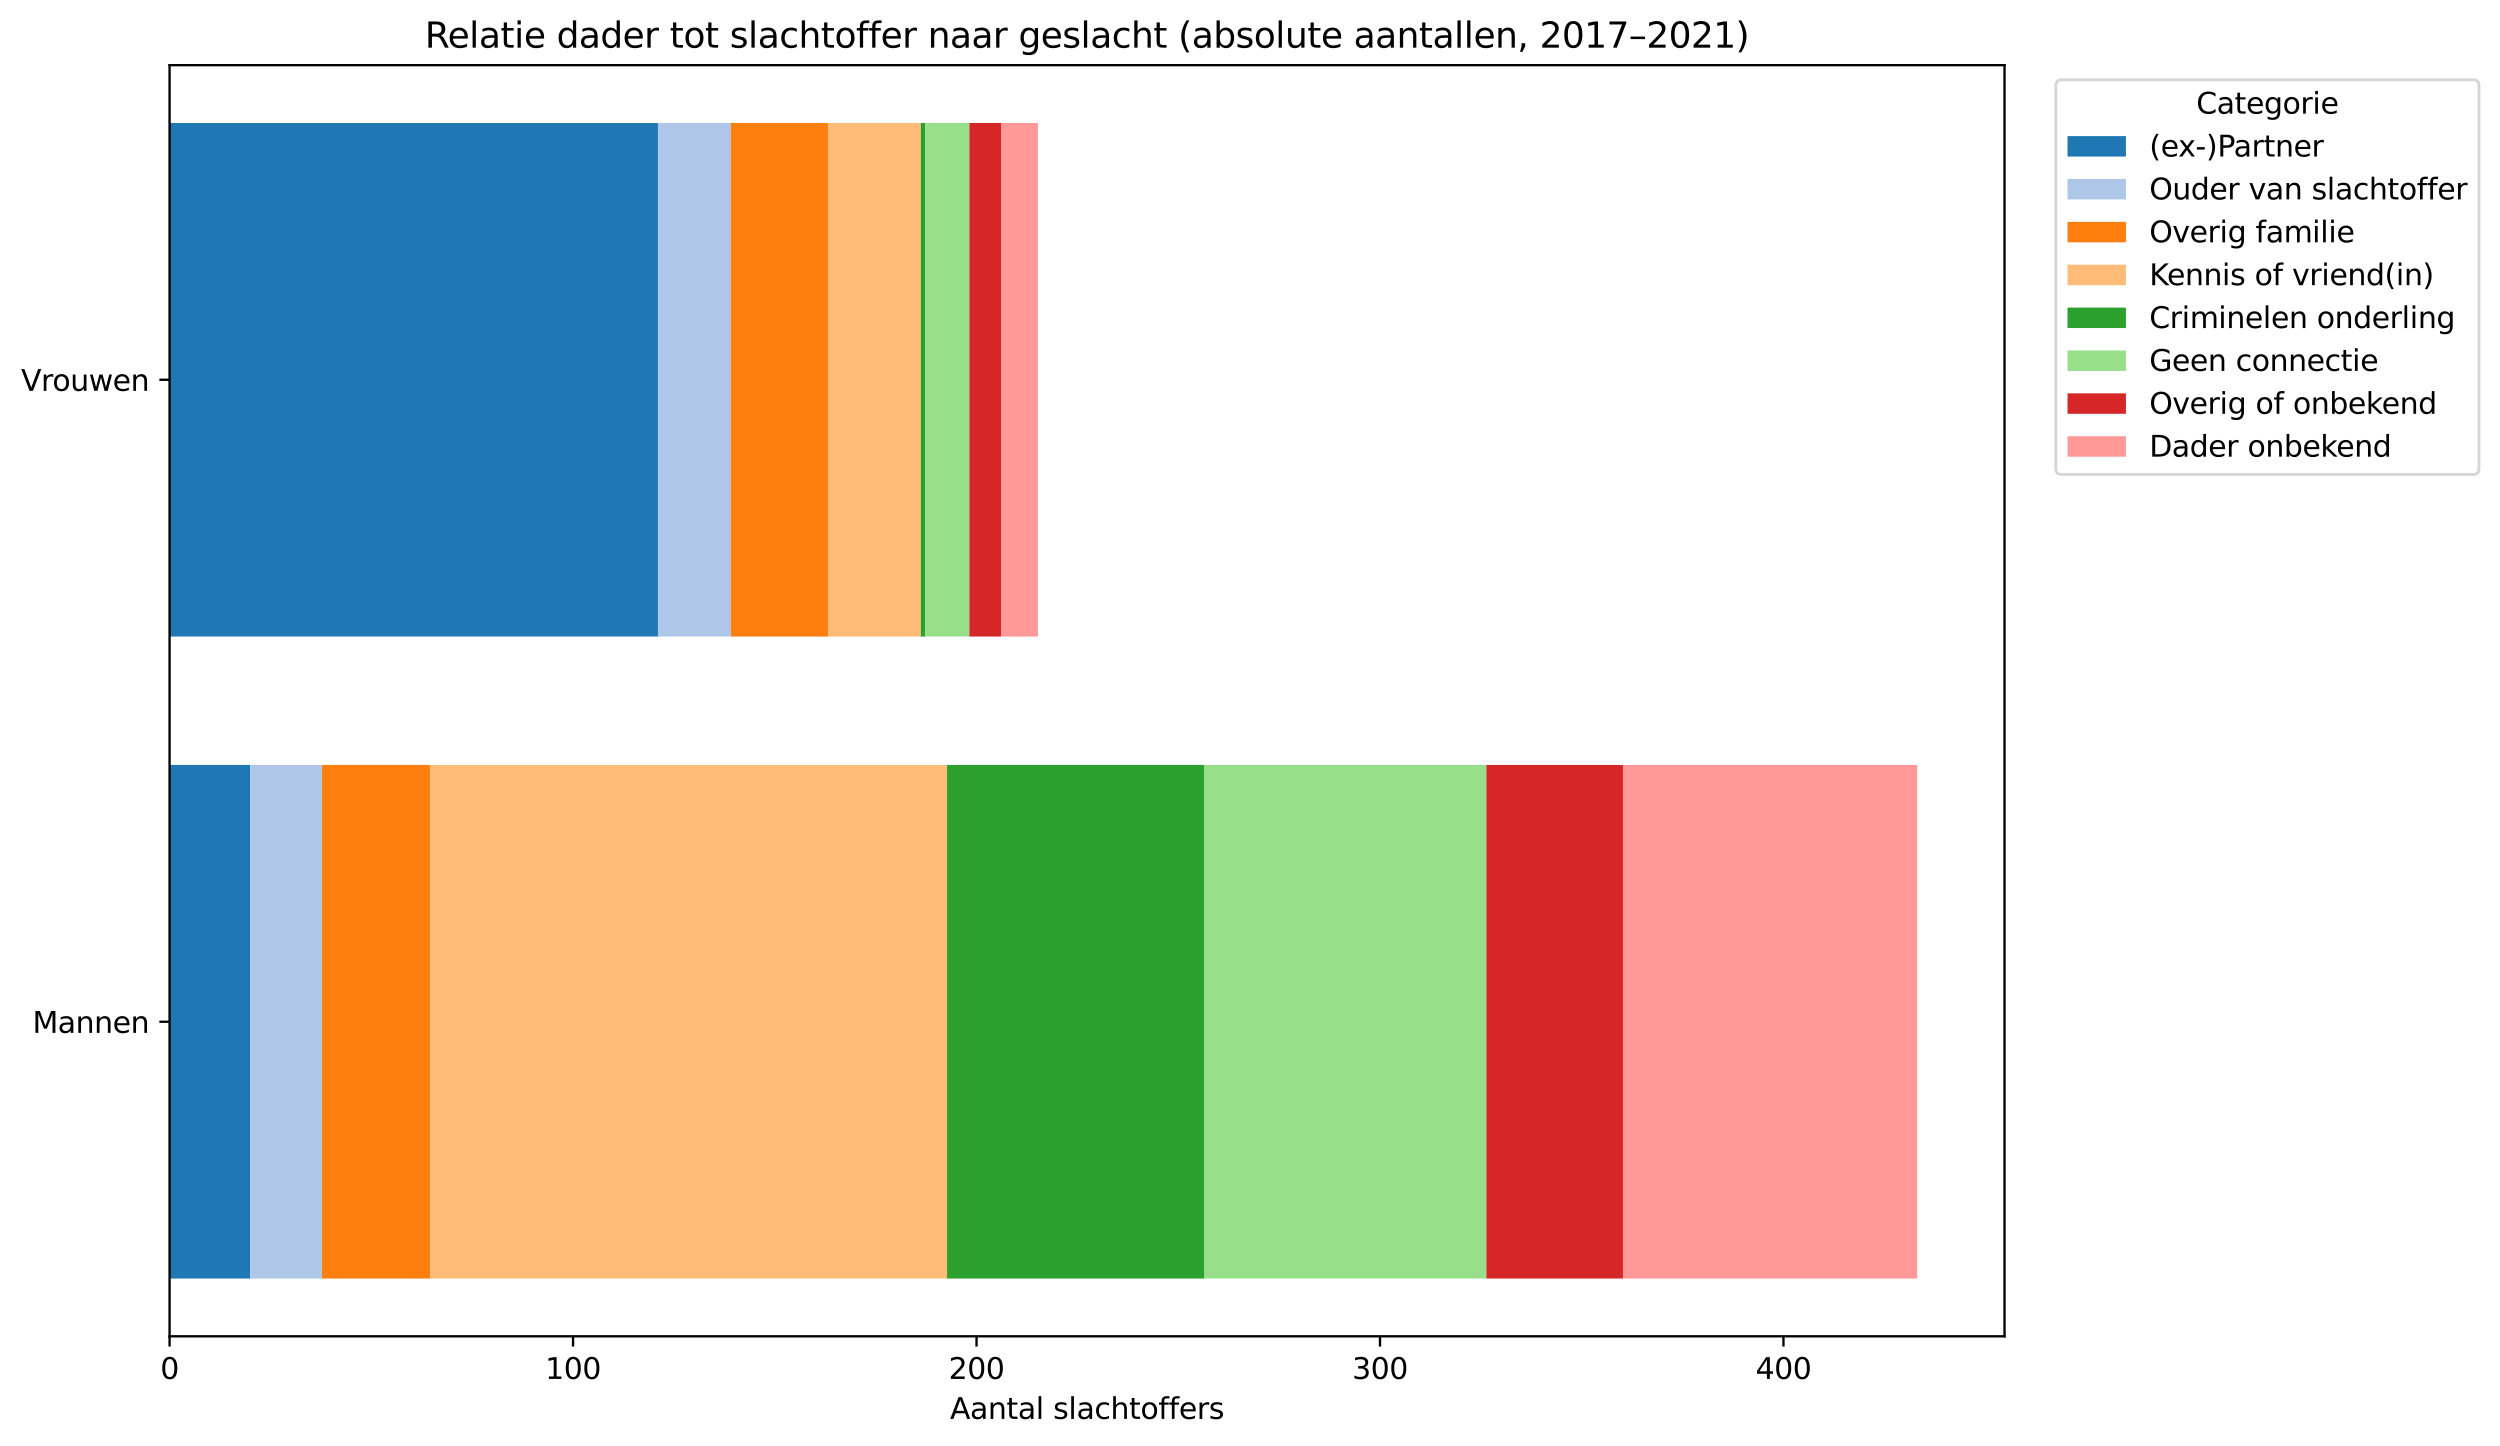 <?xml version="1.0" encoding="utf-8" standalone="no"?>
<!DOCTYPE svg PUBLIC "-//W3C//DTD SVG 1.1//EN"
  "http://www.w3.org/Graphics/SVG/1.1/DTD/svg11.dtd">
<svg xmlns:xlink="http://www.w3.org/1999/xlink" width="855.861pt" height="495.034pt" viewBox="0 0 855.861 495.034" xmlns="http://www.w3.org/2000/svg" version="1.1">
 <defs>
  <style type="text/css">*{stroke-linejoin: round; stroke-linecap: butt}</style>
 </defs>
 <g id="figure_1">
  <g id="patch_1">
   <path d="M 0 495.034 
L 855.861 495.034 
L 855.861 0 
L 0 0 
z
" style="fill: #ffffff"/>
  </g>
  <g id="axes_1">
   <g id="patch_2">
    <path d="M 58.052 457.478 
L 686.24 457.478 
L 686.24 22.318 
L 58.052 22.318 
z
" style="fill: #ffffff"/>
   </g>
   <g id="patch_3">
    <path d="M 58.052 437.698 
L 85.627 437.698 
L 85.627 261.876 
L 58.052 261.876 
z
" clip-path="url(#p6556c6dcf8)" style="fill: #1f77b4"/>
   </g>
   <g id="patch_4">
    <path d="M 85.627 437.698 
L 110.206 437.698 
L 110.206 261.876 
L 85.627 261.876 
z
" clip-path="url(#p6556c6dcf8)" style="fill: #aec7e8"/>
   </g>
   <g id="patch_5">
    <path d="M 110.206 437.698 
L 147.373 437.698 
L 147.373 261.876 
L 110.206 261.876 
z
" clip-path="url(#p6556c6dcf8)" style="fill: #ff7f0e"/>
   </g>
   <g id="patch_6">
    <path d="M 147.373 437.698 
L 324.218 437.698 
L 324.218 261.876 
L 147.373 261.876 
z
" clip-path="url(#p6556c6dcf8)" style="fill: #ffbb78"/>
   </g>
   <g id="patch_7">
    <path d="M 324.218 437.698 
L 412.34 437.698 
L 412.34 261.876 
L 324.218 261.876 
z
" clip-path="url(#p6556c6dcf8)" style="fill: #2ca02c"/>
   </g>
   <g id="patch_8">
    <path d="M 412.34 437.698 
L 508.855 437.698 
L 508.855 261.876 
L 412.34 261.876 
z
" clip-path="url(#p6556c6dcf8)" style="fill: #98df8a"/>
   </g>
   <g id="patch_9">
    <path d="M 508.855 437.698 
L 555.614 437.698 
L 555.614 261.876 
L 508.855 261.876 
z
" clip-path="url(#p6556c6dcf8)" style="fill: #d62728"/>
   </g>
   <g id="patch_10">
    <path d="M 555.614 437.698 
L 656.326 437.698 
L 656.326 261.876 
L 555.614 261.876 
z
" clip-path="url(#p6556c6dcf8)" style="fill: #ff9896"/>
   </g>
   <g id="patch_11">
    <path d="M 58.052 217.92 
L 225.248 217.92 
L 225.248 42.098 
L 58.052 42.098 
z
" clip-path="url(#p6556c6dcf8)" style="fill: #1f77b4"/>
   </g>
   <g id="patch_12">
    <path d="M 225.248 217.92 
L 250.194 217.92 
L 250.194 42.098 
L 225.248 42.098 
z
" clip-path="url(#p6556c6dcf8)" style="fill: #aec7e8"/>
   </g>
   <g id="patch_13">
    <path d="M 250.194 217.92 
L 283.455 217.92 
L 283.455 42.098 
L 250.194 42.098 
z
" clip-path="url(#p6556c6dcf8)" style="fill: #ff7f0e"/>
   </g>
   <g id="patch_14">
    <path d="M 283.455 217.92 
L 315.231 217.92 
L 315.231 42.098 
L 283.455 42.098 
z
" clip-path="url(#p6556c6dcf8)" style="fill: #ffbb78"/>
   </g>
   <g id="patch_15">
    <path d="M 315.231 217.92 
L 316.716 217.92 
L 316.716 42.098 
L 315.231 42.098 
z
" clip-path="url(#p6556c6dcf8)" style="fill: #2ca02c"/>
   </g>
   <g id="patch_16">
    <path d="M 316.716 217.92 
L 331.862 217.92 
L 331.862 42.098 
L 316.716 42.098 
z
" clip-path="url(#p6556c6dcf8)" style="fill: #98df8a"/>
   </g>
   <g id="patch_17">
    <path d="M 331.862 217.92 
L 342.85 217.92 
L 342.85 42.098 
L 331.862 42.098 
z
" clip-path="url(#p6556c6dcf8)" style="fill: #d62728"/>
   </g>
   <g id="patch_18">
    <path d="M 342.85 217.92 
L 355.323 217.92 
L 355.323 42.098 
L 342.85 42.098 
z
" clip-path="url(#p6556c6dcf8)" style="fill: #ff9896"/>
   </g>
   <g id="matplotlib.axis_1">
    <g id="xtick_1">
     <g id="line2d_1">
      <defs>
       <path id="m0d158c46dd" d="M 0 0 
L 0 3.5 
" style="stroke: #000000; stroke-width: 0.8"/>
      </defs>
      <g>
       <use xlink:href="#m0d158c46dd" x="58.052" y="457.478" style="stroke: #000000; stroke-width: 0.8"/>
      </g>
     </g>
     <g id="text_1">
      <!-- 0 -->
      <g transform="translate(54.87 472.077) scale(0.1 -0.1)">
       <defs>
        <path id="DejaVuSans-30" d="M 2034 4250 
Q 1547 4250 1301 3770 
Q 1056 3291 1056 2328 
Q 1056 1369 1301 889 
Q 1547 409 2034 409 
Q 2525 409 2770 889 
Q 3016 1369 3016 2328 
Q 3016 3291 2770 3770 
Q 2525 4250 2034 4250 
z
M 2034 4750 
Q 2819 4750 3233 4129 
Q 3647 3509 3647 2328 
Q 3647 1150 3233 529 
Q 2819 -91 2034 -91 
Q 1250 -91 836 529 
Q 422 1150 422 2328 
Q 422 3509 836 4129 
Q 1250 4750 2034 4750 
z
" transform="scale(0.016)"/>
       </defs>
       <use xlink:href="#DejaVuSans-30"/>
      </g>
     </g>
    </g>
    <g id="xtick_2">
     <g id="line2d_2">
      <g>
       <use xlink:href="#m0d158c46dd" x="196.179" y="457.478" style="stroke: #000000; stroke-width: 0.8"/>
      </g>
     </g>
     <g id="text_2">
      <!-- 100 -->
      <g transform="translate(186.635 472.077) scale(0.1 -0.1)">
       <defs>
        <path id="DejaVuSans-31" d="M 794 531 
L 1825 531 
L 1825 4091 
L 703 3866 
L 703 4441 
L 1819 4666 
L 2450 4666 
L 2450 531 
L 3481 531 
L 3481 0 
L 794 0 
L 794 531 
z
" transform="scale(0.016)"/>
       </defs>
       <use xlink:href="#DejaVuSans-31"/>
       <use xlink:href="#DejaVuSans-30" transform="translate(63.623 0)"/>
       <use xlink:href="#DejaVuSans-30" transform="translate(127.246 0)"/>
      </g>
     </g>
    </g>
    <g id="xtick_3">
     <g id="line2d_3">
      <g>
       <use xlink:href="#m0d158c46dd" x="334.307" y="457.478" style="stroke: #000000; stroke-width: 0.8"/>
      </g>
     </g>
     <g id="text_3">
      <!-- 200 -->
      <g transform="translate(324.763 472.077) scale(0.1 -0.1)">
       <defs>
        <path id="DejaVuSans-32" d="M 1228 531 
L 3431 531 
L 3431 0 
L 469 0 
L 469 531 
Q 828 903 1448 1529 
Q 2069 2156 2228 2338 
Q 2531 2678 2651 2914 
Q 2772 3150 2772 3378 
Q 2772 3750 2511 3984 
Q 2250 4219 1831 4219 
Q 1534 4219 1204 4116 
Q 875 4013 500 3803 
L 500 4441 
Q 881 4594 1212 4672 
Q 1544 4750 1819 4750 
Q 2544 4750 2975 4387 
Q 3406 4025 3406 3419 
Q 3406 3131 3298 2873 
Q 3191 2616 2906 2266 
Q 2828 2175 2409 1742 
Q 1991 1309 1228 531 
z
" transform="scale(0.016)"/>
       </defs>
       <use xlink:href="#DejaVuSans-32"/>
       <use xlink:href="#DejaVuSans-30" transform="translate(63.623 0)"/>
       <use xlink:href="#DejaVuSans-30" transform="translate(127.246 0)"/>
      </g>
     </g>
    </g>
    <g id="xtick_4">
     <g id="line2d_4">
      <g>
       <use xlink:href="#m0d158c46dd" x="472.434" y="457.478" style="stroke: #000000; stroke-width: 0.8"/>
      </g>
     </g>
     <g id="text_4">
      <!-- 300 -->
      <g transform="translate(462.89 472.077) scale(0.1 -0.1)">
       <defs>
        <path id="DejaVuSans-33" d="M 2597 2516 
Q 3050 2419 3304 2112 
Q 3559 1806 3559 1356 
Q 3559 666 3084 287 
Q 2609 -91 1734 -91 
Q 1441 -91 1130 -33 
Q 819 25 488 141 
L 488 750 
Q 750 597 1062 519 
Q 1375 441 1716 441 
Q 2309 441 2620 675 
Q 2931 909 2931 1356 
Q 2931 1769 2642 2001 
Q 2353 2234 1838 2234 
L 1294 2234 
L 1294 2753 
L 1863 2753 
Q 2328 2753 2575 2939 
Q 2822 3125 2822 3475 
Q 2822 3834 2567 4026 
Q 2313 4219 1838 4219 
Q 1578 4219 1281 4162 
Q 984 4106 628 3988 
L 628 4550 
Q 988 4650 1302 4700 
Q 1616 4750 1894 4750 
Q 2613 4750 3031 4423 
Q 3450 4097 3450 3541 
Q 3450 3153 3228 2886 
Q 3006 2619 2597 2516 
z
" transform="scale(0.016)"/>
       </defs>
       <use xlink:href="#DejaVuSans-33"/>
       <use xlink:href="#DejaVuSans-30" transform="translate(63.623 0)"/>
       <use xlink:href="#DejaVuSans-30" transform="translate(127.246 0)"/>
      </g>
     </g>
    </g>
    <g id="xtick_5">
     <g id="line2d_5">
      <g>
       <use xlink:href="#m0d158c46dd" x="610.561" y="457.478" style="stroke: #000000; stroke-width: 0.8"/>
      </g>
     </g>
     <g id="text_5">
      <!-- 400 -->
      <g transform="translate(601.018 472.077) scale(0.1 -0.1)">
       <defs>
        <path id="DejaVuSans-34" d="M 2419 4116 
L 825 1625 
L 2419 1625 
L 2419 4116 
z
M 2253 4666 
L 3047 4666 
L 3047 1625 
L 3713 1625 
L 3713 1100 
L 3047 1100 
L 3047 0 
L 2419 0 
L 2419 1100 
L 313 1100 
L 313 1709 
L 2253 4666 
z
" transform="scale(0.016)"/>
       </defs>
       <use xlink:href="#DejaVuSans-34"/>
       <use xlink:href="#DejaVuSans-30" transform="translate(63.623 0)"/>
       <use xlink:href="#DejaVuSans-30" transform="translate(127.246 0)"/>
      </g>
     </g>
    </g>
    <g id="text_6">
     <!-- Aantal slachtoffers -->
     <g transform="translate(325.238 485.755) scale(0.1 -0.1)">
      <defs>
       <path id="DejaVuSans-41" d="M 2188 4044 
L 1331 1722 
L 3047 1722 
L 2188 4044 
z
M 1831 4666 
L 2547 4666 
L 4325 0 
L 3669 0 
L 3244 1197 
L 1141 1197 
L 716 0 
L 50 0 
L 1831 4666 
z
" transform="scale(0.016)"/>
       <path id="DejaVuSans-61" d="M 2194 1759 
Q 1497 1759 1228 1600 
Q 959 1441 959 1056 
Q 959 750 1161 570 
Q 1363 391 1709 391 
Q 2188 391 2477 730 
Q 2766 1069 2766 1631 
L 2766 1759 
L 2194 1759 
z
M 3341 1997 
L 3341 0 
L 2766 0 
L 2766 531 
Q 2569 213 2275 61 
Q 1981 -91 1556 -91 
Q 1019 -91 701 211 
Q 384 513 384 1019 
Q 384 1609 779 1909 
Q 1175 2209 1959 2209 
L 2766 2209 
L 2766 2266 
Q 2766 2663 2505 2880 
Q 2244 3097 1772 3097 
Q 1472 3097 1187 3025 
Q 903 2953 641 2809 
L 641 3341 
Q 956 3463 1253 3523 
Q 1550 3584 1831 3584 
Q 2591 3584 2966 3190 
Q 3341 2797 3341 1997 
z
" transform="scale(0.016)"/>
       <path id="DejaVuSans-6e" d="M 3513 2113 
L 3513 0 
L 2938 0 
L 2938 2094 
Q 2938 2591 2744 2837 
Q 2550 3084 2163 3084 
Q 1697 3084 1428 2787 
Q 1159 2491 1159 1978 
L 1159 0 
L 581 0 
L 581 3500 
L 1159 3500 
L 1159 2956 
Q 1366 3272 1645 3428 
Q 1925 3584 2291 3584 
Q 2894 3584 3203 3211 
Q 3513 2838 3513 2113 
z
" transform="scale(0.016)"/>
       <path id="DejaVuSans-74" d="M 1172 4494 
L 1172 3500 
L 2356 3500 
L 2356 3053 
L 1172 3053 
L 1172 1153 
Q 1172 725 1289 603 
Q 1406 481 1766 481 
L 2356 481 
L 2356 0 
L 1766 0 
Q 1100 0 847 248 
Q 594 497 594 1153 
L 594 3053 
L 172 3053 
L 172 3500 
L 594 3500 
L 594 4494 
L 1172 4494 
z
" transform="scale(0.016)"/>
       <path id="DejaVuSans-6c" d="M 603 4863 
L 1178 4863 
L 1178 0 
L 603 0 
L 603 4863 
z
" transform="scale(0.016)"/>
       <path id="DejaVuSans-20" transform="scale(0.016)"/>
       <path id="DejaVuSans-73" d="M 2834 3397 
L 2834 2853 
Q 2591 2978 2328 3040 
Q 2066 3103 1784 3103 
Q 1356 3103 1142 2972 
Q 928 2841 928 2578 
Q 928 2378 1081 2264 
Q 1234 2150 1697 2047 
L 1894 2003 
Q 2506 1872 2764 1633 
Q 3022 1394 3022 966 
Q 3022 478 2636 193 
Q 2250 -91 1575 -91 
Q 1294 -91 989 -36 
Q 684 19 347 128 
L 347 722 
Q 666 556 975 473 
Q 1284 391 1588 391 
Q 1994 391 2212 530 
Q 2431 669 2431 922 
Q 2431 1156 2273 1281 
Q 2116 1406 1581 1522 
L 1381 1569 
Q 847 1681 609 1914 
Q 372 2147 372 2553 
Q 372 3047 722 3315 
Q 1072 3584 1716 3584 
Q 2034 3584 2315 3537 
Q 2597 3491 2834 3397 
z
" transform="scale(0.016)"/>
       <path id="DejaVuSans-63" d="M 3122 3366 
L 3122 2828 
Q 2878 2963 2633 3030 
Q 2388 3097 2138 3097 
Q 1578 3097 1268 2742 
Q 959 2388 959 1747 
Q 959 1106 1268 751 
Q 1578 397 2138 397 
Q 2388 397 2633 464 
Q 2878 531 3122 666 
L 3122 134 
Q 2881 22 2623 -34 
Q 2366 -91 2075 -91 
Q 1284 -91 818 406 
Q 353 903 353 1747 
Q 353 2603 823 3093 
Q 1294 3584 2113 3584 
Q 2378 3584 2631 3529 
Q 2884 3475 3122 3366 
z
" transform="scale(0.016)"/>
       <path id="DejaVuSans-68" d="M 3513 2113 
L 3513 0 
L 2938 0 
L 2938 2094 
Q 2938 2591 2744 2837 
Q 2550 3084 2163 3084 
Q 1697 3084 1428 2787 
Q 1159 2491 1159 1978 
L 1159 0 
L 581 0 
L 581 4863 
L 1159 4863 
L 1159 2956 
Q 1366 3272 1645 3428 
Q 1925 3584 2291 3584 
Q 2894 3584 3203 3211 
Q 3513 2838 3513 2113 
z
" transform="scale(0.016)"/>
       <path id="DejaVuSans-6f" d="M 1959 3097 
Q 1497 3097 1228 2736 
Q 959 2375 959 1747 
Q 959 1119 1226 758 
Q 1494 397 1959 397 
Q 2419 397 2687 759 
Q 2956 1122 2956 1747 
Q 2956 2369 2687 2733 
Q 2419 3097 1959 3097 
z
M 1959 3584 
Q 2709 3584 3137 3096 
Q 3566 2609 3566 1747 
Q 3566 888 3137 398 
Q 2709 -91 1959 -91 
Q 1206 -91 779 398 
Q 353 888 353 1747 
Q 353 2609 779 3096 
Q 1206 3584 1959 3584 
z
" transform="scale(0.016)"/>
       <path id="DejaVuSans-66" d="M 2375 4863 
L 2375 4384 
L 1825 4384 
Q 1516 4384 1395 4259 
Q 1275 4134 1275 3809 
L 1275 3500 
L 2222 3500 
L 2222 3053 
L 1275 3053 
L 1275 0 
L 697 0 
L 697 3053 
L 147 3053 
L 147 3500 
L 697 3500 
L 697 3744 
Q 697 4328 969 4595 
Q 1241 4863 1831 4863 
L 2375 4863 
z
" transform="scale(0.016)"/>
       <path id="DejaVuSans-65" d="M 3597 1894 
L 3597 1613 
L 953 1613 
Q 991 1019 1311 708 
Q 1631 397 2203 397 
Q 2534 397 2845 478 
Q 3156 559 3463 722 
L 3463 178 
Q 3153 47 2828 -22 
Q 2503 -91 2169 -91 
Q 1331 -91 842 396 
Q 353 884 353 1716 
Q 353 2575 817 3079 
Q 1281 3584 2069 3584 
Q 2775 3584 3186 3129 
Q 3597 2675 3597 1894 
z
M 3022 2063 
Q 3016 2534 2758 2815 
Q 2500 3097 2075 3097 
Q 1594 3097 1305 2825 
Q 1016 2553 972 2059 
L 3022 2063 
z
" transform="scale(0.016)"/>
       <path id="DejaVuSans-72" d="M 2631 2963 
Q 2534 3019 2420 3045 
Q 2306 3072 2169 3072 
Q 1681 3072 1420 2755 
Q 1159 2438 1159 1844 
L 1159 0 
L 581 0 
L 581 3500 
L 1159 3500 
L 1159 2956 
Q 1341 3275 1631 3429 
Q 1922 3584 2338 3584 
Q 2397 3584 2469 3576 
Q 2541 3569 2628 3553 
L 2631 2963 
z
" transform="scale(0.016)"/>
      </defs>
      <use xlink:href="#DejaVuSans-41"/>
      <use xlink:href="#DejaVuSans-61" transform="translate(68.408 0)"/>
      <use xlink:href="#DejaVuSans-6e" transform="translate(129.688 0)"/>
      <use xlink:href="#DejaVuSans-74" transform="translate(193.066 0)"/>
      <use xlink:href="#DejaVuSans-61" transform="translate(232.275 0)"/>
      <use xlink:href="#DejaVuSans-6c" transform="translate(293.555 0)"/>
      <use xlink:href="#DejaVuSans-20" transform="translate(321.338 0)"/>
      <use xlink:href="#DejaVuSans-73" transform="translate(353.125 0)"/>
      <use xlink:href="#DejaVuSans-6c" transform="translate(405.225 0)"/>
      <use xlink:href="#DejaVuSans-61" transform="translate(433.008 0)"/>
      <use xlink:href="#DejaVuSans-63" transform="translate(494.287 0)"/>
      <use xlink:href="#DejaVuSans-68" transform="translate(549.268 0)"/>
      <use xlink:href="#DejaVuSans-74" transform="translate(612.646 0)"/>
      <use xlink:href="#DejaVuSans-6f" transform="translate(651.855 0)"/>
      <use xlink:href="#DejaVuSans-66" transform="translate(713.037 0)"/>
      <use xlink:href="#DejaVuSans-66" transform="translate(748.242 0)"/>
      <use xlink:href="#DejaVuSans-65" transform="translate(783.447 0)"/>
      <use xlink:href="#DejaVuSans-72" transform="translate(844.971 0)"/>
      <use xlink:href="#DejaVuSans-73" transform="translate(886.084 0)"/>
     </g>
    </g>
   </g>
   <g id="matplotlib.axis_2">
    <g id="ytick_1">
     <g id="line2d_6">
      <defs>
       <path id="m2c83e28ac3" d="M 0 0 
L -3.5 0 
" style="stroke: #000000; stroke-width: 0.8"/>
      </defs>
      <g>
       <use xlink:href="#m2c83e28ac3" x="58.052" y="349.787" style="stroke: #000000; stroke-width: 0.8"/>
      </g>
     </g>
     <g id="text_7">
      <!-- Mannen -->
      <g transform="translate(11.13 353.586) scale(0.1 -0.1)">
       <defs>
        <path id="DejaVuSans-4d" d="M 628 4666 
L 1569 4666 
L 2759 1491 
L 3956 4666 
L 4897 4666 
L 4897 0 
L 4281 0 
L 4281 4097 
L 3078 897 
L 2444 897 
L 1241 4097 
L 1241 0 
L 628 0 
L 628 4666 
z
" transform="scale(0.016)"/>
       </defs>
       <use xlink:href="#DejaVuSans-4d"/>
       <use xlink:href="#DejaVuSans-61" transform="translate(86.279 0)"/>
       <use xlink:href="#DejaVuSans-6e" transform="translate(147.559 0)"/>
       <use xlink:href="#DejaVuSans-6e" transform="translate(210.938 0)"/>
       <use xlink:href="#DejaVuSans-65" transform="translate(274.316 0)"/>
       <use xlink:href="#DejaVuSans-6e" transform="translate(335.84 0)"/>
      </g>
     </g>
    </g>
    <g id="ytick_2">
     <g id="line2d_7">
      <g>
       <use xlink:href="#m2c83e28ac3" x="58.052" y="130.009" style="stroke: #000000; stroke-width: 0.8"/>
      </g>
     </g>
     <g id="text_8">
      <!-- Vrouwen -->
      <g transform="translate(7.2 133.808) scale(0.1 -0.1)">
       <defs>
        <path id="DejaVuSans-56" d="M 1831 0 
L 50 4666 
L 709 4666 
L 2188 738 
L 3669 4666 
L 4325 4666 
L 2547 0 
L 1831 0 
z
" transform="scale(0.016)"/>
        <path id="DejaVuSans-75" d="M 544 1381 
L 544 3500 
L 1119 3500 
L 1119 1403 
Q 1119 906 1312 657 
Q 1506 409 1894 409 
Q 2359 409 2629 706 
Q 2900 1003 2900 1516 
L 2900 3500 
L 3475 3500 
L 3475 0 
L 2900 0 
L 2900 538 
Q 2691 219 2414 64 
Q 2138 -91 1772 -91 
Q 1169 -91 856 284 
Q 544 659 544 1381 
z
M 1991 3584 
L 1991 3584 
z
" transform="scale(0.016)"/>
        <path id="DejaVuSans-77" d="M 269 3500 
L 844 3500 
L 1563 769 
L 2278 3500 
L 2956 3500 
L 3675 769 
L 4391 3500 
L 4966 3500 
L 4050 0 
L 3372 0 
L 2619 2869 
L 1863 0 
L 1184 0 
L 269 3500 
z
" transform="scale(0.016)"/>
       </defs>
       <use xlink:href="#DejaVuSans-56"/>
       <use xlink:href="#DejaVuSans-72" transform="translate(68.408 0)"/>
       <use xlink:href="#DejaVuSans-6f" transform="translate(107.271 0)"/>
       <use xlink:href="#DejaVuSans-75" transform="translate(168.453 0)"/>
       <use xlink:href="#DejaVuSans-77" transform="translate(231.832 0)"/>
       <use xlink:href="#DejaVuSans-65" transform="translate(313.619 0)"/>
       <use xlink:href="#DejaVuSans-6e" transform="translate(375.143 0)"/>
      </g>
     </g>
    </g>
   </g>
   <g id="patch_19">
    <path d="M 58.052 457.478 
L 58.052 22.318 
" style="fill: none; stroke: #000000; stroke-width: 0.8; stroke-linejoin: miter; stroke-linecap: square"/>
   </g>
   <g id="patch_20">
    <path d="M 686.24 457.478 
L 686.24 22.318 
" style="fill: none; stroke: #000000; stroke-width: 0.8; stroke-linejoin: miter; stroke-linecap: square"/>
   </g>
   <g id="patch_21">
    <path d="M 58.052 457.478 
L 686.24 457.478 
" style="fill: none; stroke: #000000; stroke-width: 0.8; stroke-linejoin: miter; stroke-linecap: square"/>
   </g>
   <g id="patch_22">
    <path d="M 58.052 22.318 
L 686.24 22.318 
" style="fill: none; stroke: #000000; stroke-width: 0.8; stroke-linejoin: miter; stroke-linecap: square"/>
   </g>
   <g id="text_9">
    <!-- Relatie dader tot slachtoffer naar geslacht (absolute aantallen, 2017–2021) -->
    <g transform="translate(145.453 16.318) scale(0.12 -0.12)">
     <defs>
      <path id="DejaVuSans-52" d="M 2841 2188 
Q 3044 2119 3236 1894 
Q 3428 1669 3622 1275 
L 4263 0 
L 3584 0 
L 2988 1197 
Q 2756 1666 2539 1819 
Q 2322 1972 1947 1972 
L 1259 1972 
L 1259 0 
L 628 0 
L 628 4666 
L 2053 4666 
Q 2853 4666 3247 4331 
Q 3641 3997 3641 3322 
Q 3641 2881 3436 2590 
Q 3231 2300 2841 2188 
z
M 1259 4147 
L 1259 2491 
L 2053 2491 
Q 2509 2491 2742 2702 
Q 2975 2913 2975 3322 
Q 2975 3731 2742 3939 
Q 2509 4147 2053 4147 
L 1259 4147 
z
" transform="scale(0.016)"/>
      <path id="DejaVuSans-69" d="M 603 3500 
L 1178 3500 
L 1178 0 
L 603 0 
L 603 3500 
z
M 603 4863 
L 1178 4863 
L 1178 4134 
L 603 4134 
L 603 4863 
z
" transform="scale(0.016)"/>
      <path id="DejaVuSans-64" d="M 2906 2969 
L 2906 4863 
L 3481 4863 
L 3481 0 
L 2906 0 
L 2906 525 
Q 2725 213 2448 61 
Q 2172 -91 1784 -91 
Q 1150 -91 751 415 
Q 353 922 353 1747 
Q 353 2572 751 3078 
Q 1150 3584 1784 3584 
Q 2172 3584 2448 3432 
Q 2725 3281 2906 2969 
z
M 947 1747 
Q 947 1113 1208 752 
Q 1469 391 1925 391 
Q 2381 391 2643 752 
Q 2906 1113 2906 1747 
Q 2906 2381 2643 2742 
Q 2381 3103 1925 3103 
Q 1469 3103 1208 2742 
Q 947 2381 947 1747 
z
" transform="scale(0.016)"/>
      <path id="DejaVuSans-67" d="M 2906 1791 
Q 2906 2416 2648 2759 
Q 2391 3103 1925 3103 
Q 1463 3103 1205 2759 
Q 947 2416 947 1791 
Q 947 1169 1205 825 
Q 1463 481 1925 481 
Q 2391 481 2648 825 
Q 2906 1169 2906 1791 
z
M 3481 434 
Q 3481 -459 3084 -895 
Q 2688 -1331 1869 -1331 
Q 1566 -1331 1297 -1286 
Q 1028 -1241 775 -1147 
L 775 -588 
Q 1028 -725 1275 -790 
Q 1522 -856 1778 -856 
Q 2344 -856 2625 -561 
Q 2906 -266 2906 331 
L 2906 616 
Q 2728 306 2450 153 
Q 2172 0 1784 0 
Q 1141 0 747 490 
Q 353 981 353 1791 
Q 353 2603 747 3093 
Q 1141 3584 1784 3584 
Q 2172 3584 2450 3431 
Q 2728 3278 2906 2969 
L 2906 3500 
L 3481 3500 
L 3481 434 
z
" transform="scale(0.016)"/>
      <path id="DejaVuSans-28" d="M 1984 4856 
Q 1566 4138 1362 3434 
Q 1159 2731 1159 2009 
Q 1159 1288 1364 580 
Q 1569 -128 1984 -844 
L 1484 -844 
Q 1016 -109 783 600 
Q 550 1309 550 2009 
Q 550 2706 781 3412 
Q 1013 4119 1484 4856 
L 1984 4856 
z
" transform="scale(0.016)"/>
      <path id="DejaVuSans-62" d="M 3116 1747 
Q 3116 2381 2855 2742 
Q 2594 3103 2138 3103 
Q 1681 3103 1420 2742 
Q 1159 2381 1159 1747 
Q 1159 1113 1420 752 
Q 1681 391 2138 391 
Q 2594 391 2855 752 
Q 3116 1113 3116 1747 
z
M 1159 2969 
Q 1341 3281 1617 3432 
Q 1894 3584 2278 3584 
Q 2916 3584 3314 3078 
Q 3713 2572 3713 1747 
Q 3713 922 3314 415 
Q 2916 -91 2278 -91 
Q 1894 -91 1617 61 
Q 1341 213 1159 525 
L 1159 0 
L 581 0 
L 581 4863 
L 1159 4863 
L 1159 2969 
z
" transform="scale(0.016)"/>
      <path id="DejaVuSans-2c" d="M 750 794 
L 1409 794 
L 1409 256 
L 897 -744 
L 494 -744 
L 750 256 
L 750 794 
z
" transform="scale(0.016)"/>
      <path id="DejaVuSans-37" d="M 525 4666 
L 3525 4666 
L 3525 4397 
L 1831 0 
L 1172 0 
L 2766 4134 
L 525 4134 
L 525 4666 
z
" transform="scale(0.016)"/>
      <path id="DejaVuSans-2013" d="M 313 1978 
L 2888 1978 
L 2888 1528 
L 313 1528 
L 313 1978 
z
" transform="scale(0.016)"/>
      <path id="DejaVuSans-29" d="M 513 4856 
L 1013 4856 
Q 1481 4119 1714 3412 
Q 1947 2706 1947 2009 
Q 1947 1309 1714 600 
Q 1481 -109 1013 -844 
L 513 -844 
Q 928 -128 1133 580 
Q 1338 1288 1338 2009 
Q 1338 2731 1133 3434 
Q 928 4138 513 4856 
z
" transform="scale(0.016)"/>
     </defs>
     <use xlink:href="#DejaVuSans-52"/>
     <use xlink:href="#DejaVuSans-65" transform="translate(64.982 0)"/>
     <use xlink:href="#DejaVuSans-6c" transform="translate(126.506 0)"/>
     <use xlink:href="#DejaVuSans-61" transform="translate(154.289 0)"/>
     <use xlink:href="#DejaVuSans-74" transform="translate(215.568 0)"/>
     <use xlink:href="#DejaVuSans-69" transform="translate(254.777 0)"/>
     <use xlink:href="#DejaVuSans-65" transform="translate(282.561 0)"/>
     <use xlink:href="#DejaVuSans-20" transform="translate(344.084 0)"/>
     <use xlink:href="#DejaVuSans-64" transform="translate(375.871 0)"/>
     <use xlink:href="#DejaVuSans-61" transform="translate(439.348 0)"/>
     <use xlink:href="#DejaVuSans-64" transform="translate(500.627 0)"/>
     <use xlink:href="#DejaVuSans-65" transform="translate(564.104 0)"/>
     <use xlink:href="#DejaVuSans-72" transform="translate(625.627 0)"/>
     <use xlink:href="#DejaVuSans-20" transform="translate(666.74 0)"/>
     <use xlink:href="#DejaVuSans-74" transform="translate(698.527 0)"/>
     <use xlink:href="#DejaVuSans-6f" transform="translate(737.736 0)"/>
     <use xlink:href="#DejaVuSans-74" transform="translate(798.918 0)"/>
     <use xlink:href="#DejaVuSans-20" transform="translate(838.127 0)"/>
     <use xlink:href="#DejaVuSans-73" transform="translate(869.914 0)"/>
     <use xlink:href="#DejaVuSans-6c" transform="translate(922.014 0)"/>
     <use xlink:href="#DejaVuSans-61" transform="translate(949.797 0)"/>
     <use xlink:href="#DejaVuSans-63" transform="translate(1011.076 0)"/>
     <use xlink:href="#DejaVuSans-68" transform="translate(1066.057 0)"/>
     <use xlink:href="#DejaVuSans-74" transform="translate(1129.436 0)"/>
     <use xlink:href="#DejaVuSans-6f" transform="translate(1168.645 0)"/>
     <use xlink:href="#DejaVuSans-66" transform="translate(1229.826 0)"/>
     <use xlink:href="#DejaVuSans-66" transform="translate(1265.031 0)"/>
     <use xlink:href="#DejaVuSans-65" transform="translate(1300.236 0)"/>
     <use xlink:href="#DejaVuSans-72" transform="translate(1361.76 0)"/>
     <use xlink:href="#DejaVuSans-20" transform="translate(1402.873 0)"/>
     <use xlink:href="#DejaVuSans-6e" transform="translate(1434.66 0)"/>
     <use xlink:href="#DejaVuSans-61" transform="translate(1498.039 0)"/>
     <use xlink:href="#DejaVuSans-61" transform="translate(1559.318 0)"/>
     <use xlink:href="#DejaVuSans-72" transform="translate(1620.598 0)"/>
     <use xlink:href="#DejaVuSans-20" transform="translate(1661.711 0)"/>
     <use xlink:href="#DejaVuSans-67" transform="translate(1693.498 0)"/>
     <use xlink:href="#DejaVuSans-65" transform="translate(1756.975 0)"/>
     <use xlink:href="#DejaVuSans-73" transform="translate(1818.498 0)"/>
     <use xlink:href="#DejaVuSans-6c" transform="translate(1870.598 0)"/>
     <use xlink:href="#DejaVuSans-61" transform="translate(1898.381 0)"/>
     <use xlink:href="#DejaVuSans-63" transform="translate(1959.66 0)"/>
     <use xlink:href="#DejaVuSans-68" transform="translate(2014.641 0)"/>
     <use xlink:href="#DejaVuSans-74" transform="translate(2078.02 0)"/>
     <use xlink:href="#DejaVuSans-20" transform="translate(2117.229 0)"/>
     <use xlink:href="#DejaVuSans-28" transform="translate(2149.016 0)"/>
     <use xlink:href="#DejaVuSans-61" transform="translate(2188.029 0)"/>
     <use xlink:href="#DejaVuSans-62" transform="translate(2249.309 0)"/>
     <use xlink:href="#DejaVuSans-73" transform="translate(2312.785 0)"/>
     <use xlink:href="#DejaVuSans-6f" transform="translate(2364.885 0)"/>
     <use xlink:href="#DejaVuSans-6c" transform="translate(2426.066 0)"/>
     <use xlink:href="#DejaVuSans-75" transform="translate(2453.85 0)"/>
     <use xlink:href="#DejaVuSans-74" transform="translate(2517.229 0)"/>
     <use xlink:href="#DejaVuSans-65" transform="translate(2556.438 0)"/>
     <use xlink:href="#DejaVuSans-20" transform="translate(2617.961 0)"/>
     <use xlink:href="#DejaVuSans-61" transform="translate(2649.748 0)"/>
     <use xlink:href="#DejaVuSans-61" transform="translate(2711.027 0)"/>
     <use xlink:href="#DejaVuSans-6e" transform="translate(2772.307 0)"/>
     <use xlink:href="#DejaVuSans-74" transform="translate(2835.686 0)"/>
     <use xlink:href="#DejaVuSans-61" transform="translate(2874.895 0)"/>
     <use xlink:href="#DejaVuSans-6c" transform="translate(2936.174 0)"/>
     <use xlink:href="#DejaVuSans-6c" transform="translate(2963.957 0)"/>
     <use xlink:href="#DejaVuSans-65" transform="translate(2991.74 0)"/>
     <use xlink:href="#DejaVuSans-6e" transform="translate(3053.264 0)"/>
     <use xlink:href="#DejaVuSans-2c" transform="translate(3116.643 0)"/>
     <use xlink:href="#DejaVuSans-20" transform="translate(3148.43 0)"/>
     <use xlink:href="#DejaVuSans-32" transform="translate(3180.217 0)"/>
     <use xlink:href="#DejaVuSans-30" transform="translate(3243.84 0)"/>
     <use xlink:href="#DejaVuSans-31" transform="translate(3307.463 0)"/>
     <use xlink:href="#DejaVuSans-37" transform="translate(3371.086 0)"/>
     <use xlink:href="#DejaVuSans-2013" transform="translate(3434.709 0)"/>
     <use xlink:href="#DejaVuSans-32" transform="translate(3484.709 0)"/>
     <use xlink:href="#DejaVuSans-30" transform="translate(3548.332 0)"/>
     <use xlink:href="#DejaVuSans-32" transform="translate(3611.955 0)"/>
     <use xlink:href="#DejaVuSans-31" transform="translate(3675.578 0)"/>
     <use xlink:href="#DejaVuSans-29" transform="translate(3739.201 0)"/>
    </g>
   </g>
   <g id="legend_1">
    <g id="patch_23">
     <path d="M 705.803 162.421 
L 846.661 162.421 
Q 848.661 162.421 848.661 160.421 
L 848.661 29.318 
Q 848.661 27.318 846.661 27.318 
L 705.803 27.318 
Q 703.803 27.318 703.803 29.318 
L 703.803 160.421 
Q 703.803 162.421 705.803 162.421 
z
" style="fill: #ffffff; opacity: 0.8; stroke: #cccccc; stroke-linejoin: miter"/>
    </g>
    <g id="text_10">
     <!-- Categorie -->
     <g transform="translate(751.885 38.917) scale(0.1 -0.1)">
      <defs>
       <path id="DejaVuSans-43" d="M 4122 4306 
L 4122 3641 
Q 3803 3938 3442 4084 
Q 3081 4231 2675 4231 
Q 1875 4231 1450 3742 
Q 1025 3253 1025 2328 
Q 1025 1406 1450 917 
Q 1875 428 2675 428 
Q 3081 428 3442 575 
Q 3803 722 4122 1019 
L 4122 359 
Q 3791 134 3420 21 
Q 3050 -91 2638 -91 
Q 1578 -91 968 557 
Q 359 1206 359 2328 
Q 359 3453 968 4101 
Q 1578 4750 2638 4750 
Q 3056 4750 3426 4639 
Q 3797 4528 4122 4306 
z
" transform="scale(0.016)"/>
      </defs>
      <use xlink:href="#DejaVuSans-43"/>
      <use xlink:href="#DejaVuSans-61" transform="translate(69.824 0)"/>
      <use xlink:href="#DejaVuSans-74" transform="translate(131.104 0)"/>
      <use xlink:href="#DejaVuSans-65" transform="translate(170.312 0)"/>
      <use xlink:href="#DejaVuSans-67" transform="translate(231.836 0)"/>
      <use xlink:href="#DejaVuSans-6f" transform="translate(295.312 0)"/>
      <use xlink:href="#DejaVuSans-72" transform="translate(356.494 0)"/>
      <use xlink:href="#DejaVuSans-69" transform="translate(397.607 0)"/>
      <use xlink:href="#DejaVuSans-65" transform="translate(425.391 0)"/>
     </g>
    </g>
    <g id="patch_24">
     <path d="M 707.803 53.595 
L 727.803 53.595 
L 727.803 46.595 
L 707.803 46.595 
z
" style="fill: #1f77b4"/>
    </g>
    <g id="text_11">
     <!-- (ex-)Partner -->
     <g transform="translate(735.803 53.595) scale(0.1 -0.1)">
      <defs>
       <path id="DejaVuSans-78" d="M 3513 3500 
L 2247 1797 
L 3578 0 
L 2900 0 
L 1881 1375 
L 863 0 
L 184 0 
L 1544 1831 
L 300 3500 
L 978 3500 
L 1906 2253 
L 2834 3500 
L 3513 3500 
z
" transform="scale(0.016)"/>
       <path id="DejaVuSans-2d" d="M 313 2009 
L 1997 2009 
L 1997 1497 
L 313 1497 
L 313 2009 
z
" transform="scale(0.016)"/>
       <path id="DejaVuSans-50" d="M 1259 4147 
L 1259 2394 
L 2053 2394 
Q 2494 2394 2734 2622 
Q 2975 2850 2975 3272 
Q 2975 3691 2734 3919 
Q 2494 4147 2053 4147 
L 1259 4147 
z
M 628 4666 
L 2053 4666 
Q 2838 4666 3239 4311 
Q 3641 3956 3641 3272 
Q 3641 2581 3239 2228 
Q 2838 1875 2053 1875 
L 1259 1875 
L 1259 0 
L 628 0 
L 628 4666 
z
" transform="scale(0.016)"/>
      </defs>
      <use xlink:href="#DejaVuSans-28"/>
      <use xlink:href="#DejaVuSans-65" transform="translate(39.014 0)"/>
      <use xlink:href="#DejaVuSans-78" transform="translate(98.787 0)"/>
      <use xlink:href="#DejaVuSans-2d" transform="translate(157.967 0)"/>
      <use xlink:href="#DejaVuSans-29" transform="translate(194.051 0)"/>
      <use xlink:href="#DejaVuSans-50" transform="translate(233.064 0)"/>
      <use xlink:href="#DejaVuSans-61" transform="translate(288.867 0)"/>
      <use xlink:href="#DejaVuSans-72" transform="translate(350.146 0)"/>
      <use xlink:href="#DejaVuSans-74" transform="translate(391.26 0)"/>
      <use xlink:href="#DejaVuSans-6e" transform="translate(430.469 0)"/>
      <use xlink:href="#DejaVuSans-65" transform="translate(493.848 0)"/>
      <use xlink:href="#DejaVuSans-72" transform="translate(555.371 0)"/>
     </g>
    </g>
    <g id="patch_25">
     <path d="M 707.803 68.273 
L 727.803 68.273 
L 727.803 61.273 
L 707.803 61.273 
z
" style="fill: #aec7e8"/>
    </g>
    <g id="text_12">
     <!-- Ouder van slachtoffer -->
     <g transform="translate(735.803 68.273) scale(0.1 -0.1)">
      <defs>
       <path id="DejaVuSans-4f" d="M 2522 4238 
Q 1834 4238 1429 3725 
Q 1025 3213 1025 2328 
Q 1025 1447 1429 934 
Q 1834 422 2522 422 
Q 3209 422 3611 934 
Q 4013 1447 4013 2328 
Q 4013 3213 3611 3725 
Q 3209 4238 2522 4238 
z
M 2522 4750 
Q 3503 4750 4090 4092 
Q 4678 3434 4678 2328 
Q 4678 1225 4090 567 
Q 3503 -91 2522 -91 
Q 1538 -91 948 565 
Q 359 1222 359 2328 
Q 359 3434 948 4092 
Q 1538 4750 2522 4750 
z
" transform="scale(0.016)"/>
       <path id="DejaVuSans-76" d="M 191 3500 
L 800 3500 
L 1894 563 
L 2988 3500 
L 3597 3500 
L 2284 0 
L 1503 0 
L 191 3500 
z
" transform="scale(0.016)"/>
      </defs>
      <use xlink:href="#DejaVuSans-4f"/>
      <use xlink:href="#DejaVuSans-75" transform="translate(78.711 0)"/>
      <use xlink:href="#DejaVuSans-64" transform="translate(142.09 0)"/>
      <use xlink:href="#DejaVuSans-65" transform="translate(205.566 0)"/>
      <use xlink:href="#DejaVuSans-72" transform="translate(267.09 0)"/>
      <use xlink:href="#DejaVuSans-20" transform="translate(308.203 0)"/>
      <use xlink:href="#DejaVuSans-76" transform="translate(339.99 0)"/>
      <use xlink:href="#DejaVuSans-61" transform="translate(399.17 0)"/>
      <use xlink:href="#DejaVuSans-6e" transform="translate(460.449 0)"/>
      <use xlink:href="#DejaVuSans-20" transform="translate(523.828 0)"/>
      <use xlink:href="#DejaVuSans-73" transform="translate(555.615 0)"/>
      <use xlink:href="#DejaVuSans-6c" transform="translate(607.715 0)"/>
      <use xlink:href="#DejaVuSans-61" transform="translate(635.498 0)"/>
      <use xlink:href="#DejaVuSans-63" transform="translate(696.777 0)"/>
      <use xlink:href="#DejaVuSans-68" transform="translate(751.758 0)"/>
      <use xlink:href="#DejaVuSans-74" transform="translate(815.137 0)"/>
      <use xlink:href="#DejaVuSans-6f" transform="translate(854.346 0)"/>
      <use xlink:href="#DejaVuSans-66" transform="translate(915.527 0)"/>
      <use xlink:href="#DejaVuSans-66" transform="translate(950.732 0)"/>
      <use xlink:href="#DejaVuSans-65" transform="translate(985.938 0)"/>
      <use xlink:href="#DejaVuSans-72" transform="translate(1047.461 0)"/>
     </g>
    </g>
    <g id="patch_26">
     <path d="M 707.803 82.951 
L 727.803 82.951 
L 727.803 75.951 
L 707.803 75.951 
z
" style="fill: #ff7f0e"/>
    </g>
    <g id="text_13">
     <!-- Overig familie -->
     <g transform="translate(735.803 82.951) scale(0.1 -0.1)">
      <defs>
       <path id="DejaVuSans-6d" d="M 3328 2828 
Q 3544 3216 3844 3400 
Q 4144 3584 4550 3584 
Q 5097 3584 5394 3201 
Q 5691 2819 5691 2113 
L 5691 0 
L 5113 0 
L 5113 2094 
Q 5113 2597 4934 2840 
Q 4756 3084 4391 3084 
Q 3944 3084 3684 2787 
Q 3425 2491 3425 1978 
L 3425 0 
L 2847 0 
L 2847 2094 
Q 2847 2600 2669 2842 
Q 2491 3084 2119 3084 
Q 1678 3084 1418 2786 
Q 1159 2488 1159 1978 
L 1159 0 
L 581 0 
L 581 3500 
L 1159 3500 
L 1159 2956 
Q 1356 3278 1631 3431 
Q 1906 3584 2284 3584 
Q 2666 3584 2933 3390 
Q 3200 3197 3328 2828 
z
" transform="scale(0.016)"/>
      </defs>
      <use xlink:href="#DejaVuSans-4f"/>
      <use xlink:href="#DejaVuSans-76" transform="translate(78.711 0)"/>
      <use xlink:href="#DejaVuSans-65" transform="translate(137.891 0)"/>
      <use xlink:href="#DejaVuSans-72" transform="translate(199.414 0)"/>
      <use xlink:href="#DejaVuSans-69" transform="translate(240.527 0)"/>
      <use xlink:href="#DejaVuSans-67" transform="translate(268.311 0)"/>
      <use xlink:href="#DejaVuSans-20" transform="translate(331.787 0)"/>
      <use xlink:href="#DejaVuSans-66" transform="translate(363.574 0)"/>
      <use xlink:href="#DejaVuSans-61" transform="translate(398.779 0)"/>
      <use xlink:href="#DejaVuSans-6d" transform="translate(460.059 0)"/>
      <use xlink:href="#DejaVuSans-69" transform="translate(557.471 0)"/>
      <use xlink:href="#DejaVuSans-6c" transform="translate(585.254 0)"/>
      <use xlink:href="#DejaVuSans-69" transform="translate(613.037 0)"/>
      <use xlink:href="#DejaVuSans-65" transform="translate(640.82 0)"/>
     </g>
    </g>
    <g id="patch_27">
     <path d="M 707.803 97.629 
L 727.803 97.629 
L 727.803 90.629 
L 707.803 90.629 
z
" style="fill: #ffbb78"/>
    </g>
    <g id="text_14">
     <!-- Kennis of vriend(in) -->
     <g transform="translate(735.803 97.629) scale(0.1 -0.1)">
      <defs>
       <path id="DejaVuSans-4b" d="M 628 4666 
L 1259 4666 
L 1259 2694 
L 3353 4666 
L 4166 4666 
L 1850 2491 
L 4331 0 
L 3500 0 
L 1259 2247 
L 1259 0 
L 628 0 
L 628 4666 
z
" transform="scale(0.016)"/>
      </defs>
      <use xlink:href="#DejaVuSans-4b"/>
      <use xlink:href="#DejaVuSans-65" transform="translate(60.576 0)"/>
      <use xlink:href="#DejaVuSans-6e" transform="translate(122.1 0)"/>
      <use xlink:href="#DejaVuSans-6e" transform="translate(185.479 0)"/>
      <use xlink:href="#DejaVuSans-69" transform="translate(248.857 0)"/>
      <use xlink:href="#DejaVuSans-73" transform="translate(276.641 0)"/>
      <use xlink:href="#DejaVuSans-20" transform="translate(328.74 0)"/>
      <use xlink:href="#DejaVuSans-6f" transform="translate(360.527 0)"/>
      <use xlink:href="#DejaVuSans-66" transform="translate(421.709 0)"/>
      <use xlink:href="#DejaVuSans-20" transform="translate(456.914 0)"/>
      <use xlink:href="#DejaVuSans-76" transform="translate(488.701 0)"/>
      <use xlink:href="#DejaVuSans-72" transform="translate(547.881 0)"/>
      <use xlink:href="#DejaVuSans-69" transform="translate(588.994 0)"/>
      <use xlink:href="#DejaVuSans-65" transform="translate(616.777 0)"/>
      <use xlink:href="#DejaVuSans-6e" transform="translate(678.301 0)"/>
      <use xlink:href="#DejaVuSans-64" transform="translate(741.68 0)"/>
      <use xlink:href="#DejaVuSans-28" transform="translate(805.156 0)"/>
      <use xlink:href="#DejaVuSans-69" transform="translate(844.17 0)"/>
      <use xlink:href="#DejaVuSans-6e" transform="translate(871.953 0)"/>
      <use xlink:href="#DejaVuSans-29" transform="translate(935.332 0)"/>
     </g>
    </g>
    <g id="patch_28">
     <path d="M 707.803 112.307 
L 727.803 112.307 
L 727.803 105.307 
L 707.803 105.307 
z
" style="fill: #2ca02c"/>
    </g>
    <g id="text_15">
     <!-- Criminelen onderling -->
     <g transform="translate(735.803 112.307) scale(0.1 -0.1)">
      <use xlink:href="#DejaVuSans-43"/>
      <use xlink:href="#DejaVuSans-72" transform="translate(69.824 0)"/>
      <use xlink:href="#DejaVuSans-69" transform="translate(110.938 0)"/>
      <use xlink:href="#DejaVuSans-6d" transform="translate(138.721 0)"/>
      <use xlink:href="#DejaVuSans-69" transform="translate(236.133 0)"/>
      <use xlink:href="#DejaVuSans-6e" transform="translate(263.916 0)"/>
      <use xlink:href="#DejaVuSans-65" transform="translate(327.295 0)"/>
      <use xlink:href="#DejaVuSans-6c" transform="translate(388.818 0)"/>
      <use xlink:href="#DejaVuSans-65" transform="translate(416.602 0)"/>
      <use xlink:href="#DejaVuSans-6e" transform="translate(478.125 0)"/>
      <use xlink:href="#DejaVuSans-20" transform="translate(541.504 0)"/>
      <use xlink:href="#DejaVuSans-6f" transform="translate(573.291 0)"/>
      <use xlink:href="#DejaVuSans-6e" transform="translate(634.473 0)"/>
      <use xlink:href="#DejaVuSans-64" transform="translate(697.852 0)"/>
      <use xlink:href="#DejaVuSans-65" transform="translate(761.328 0)"/>
      <use xlink:href="#DejaVuSans-72" transform="translate(822.852 0)"/>
      <use xlink:href="#DejaVuSans-6c" transform="translate(863.965 0)"/>
      <use xlink:href="#DejaVuSans-69" transform="translate(891.748 0)"/>
      <use xlink:href="#DejaVuSans-6e" transform="translate(919.531 0)"/>
      <use xlink:href="#DejaVuSans-67" transform="translate(982.91 0)"/>
     </g>
    </g>
    <g id="patch_29">
     <path d="M 707.803 126.985 
L 727.803 126.985 
L 727.803 119.985 
L 707.803 119.985 
z
" style="fill: #98df8a"/>
    </g>
    <g id="text_16">
     <!-- Geen connectie -->
     <g transform="translate(735.803 126.985) scale(0.1 -0.1)">
      <defs>
       <path id="DejaVuSans-47" d="M 3809 666 
L 3809 1919 
L 2778 1919 
L 2778 2438 
L 4434 2438 
L 4434 434 
Q 4069 175 3628 42 
Q 3188 -91 2688 -91 
Q 1594 -91 976 548 
Q 359 1188 359 2328 
Q 359 3472 976 4111 
Q 1594 4750 2688 4750 
Q 3144 4750 3555 4637 
Q 3966 4525 4313 4306 
L 4313 3634 
Q 3963 3931 3569 4081 
Q 3175 4231 2741 4231 
Q 1884 4231 1454 3753 
Q 1025 3275 1025 2328 
Q 1025 1384 1454 906 
Q 1884 428 2741 428 
Q 3075 428 3337 486 
Q 3600 544 3809 666 
z
" transform="scale(0.016)"/>
      </defs>
      <use xlink:href="#DejaVuSans-47"/>
      <use xlink:href="#DejaVuSans-65" transform="translate(77.49 0)"/>
      <use xlink:href="#DejaVuSans-65" transform="translate(139.014 0)"/>
      <use xlink:href="#DejaVuSans-6e" transform="translate(200.537 0)"/>
      <use xlink:href="#DejaVuSans-20" transform="translate(263.916 0)"/>
      <use xlink:href="#DejaVuSans-63" transform="translate(295.703 0)"/>
      <use xlink:href="#DejaVuSans-6f" transform="translate(350.684 0)"/>
      <use xlink:href="#DejaVuSans-6e" transform="translate(411.865 0)"/>
      <use xlink:href="#DejaVuSans-6e" transform="translate(475.244 0)"/>
      <use xlink:href="#DejaVuSans-65" transform="translate(538.623 0)"/>
      <use xlink:href="#DejaVuSans-63" transform="translate(600.146 0)"/>
      <use xlink:href="#DejaVuSans-74" transform="translate(655.127 0)"/>
      <use xlink:href="#DejaVuSans-69" transform="translate(694.336 0)"/>
      <use xlink:href="#DejaVuSans-65" transform="translate(722.119 0)"/>
     </g>
    </g>
    <g id="patch_30">
     <path d="M 707.803 141.663 
L 727.803 141.663 
L 727.803 134.663 
L 707.803 134.663 
z
" style="fill: #d62728"/>
    </g>
    <g id="text_17">
     <!-- Overig of onbekend -->
     <g transform="translate(735.803 141.663) scale(0.1 -0.1)">
      <defs>
       <path id="DejaVuSans-6b" d="M 581 4863 
L 1159 4863 
L 1159 1991 
L 2875 3500 
L 3609 3500 
L 1753 1863 
L 3688 0 
L 2938 0 
L 1159 1709 
L 1159 0 
L 581 0 
L 581 4863 
z
" transform="scale(0.016)"/>
      </defs>
      <use xlink:href="#DejaVuSans-4f"/>
      <use xlink:href="#DejaVuSans-76" transform="translate(78.711 0)"/>
      <use xlink:href="#DejaVuSans-65" transform="translate(137.891 0)"/>
      <use xlink:href="#DejaVuSans-72" transform="translate(199.414 0)"/>
      <use xlink:href="#DejaVuSans-69" transform="translate(240.527 0)"/>
      <use xlink:href="#DejaVuSans-67" transform="translate(268.311 0)"/>
      <use xlink:href="#DejaVuSans-20" transform="translate(331.787 0)"/>
      <use xlink:href="#DejaVuSans-6f" transform="translate(363.574 0)"/>
      <use xlink:href="#DejaVuSans-66" transform="translate(424.756 0)"/>
      <use xlink:href="#DejaVuSans-20" transform="translate(459.961 0)"/>
      <use xlink:href="#DejaVuSans-6f" transform="translate(491.748 0)"/>
      <use xlink:href="#DejaVuSans-6e" transform="translate(552.93 0)"/>
      <use xlink:href="#DejaVuSans-62" transform="translate(616.309 0)"/>
      <use xlink:href="#DejaVuSans-65" transform="translate(679.785 0)"/>
      <use xlink:href="#DejaVuSans-6b" transform="translate(741.309 0)"/>
      <use xlink:href="#DejaVuSans-65" transform="translate(795.594 0)"/>
      <use xlink:href="#DejaVuSans-6e" transform="translate(857.117 0)"/>
      <use xlink:href="#DejaVuSans-64" transform="translate(920.496 0)"/>
     </g>
    </g>
    <g id="patch_31">
     <path d="M 707.803 156.342 
L 727.803 156.342 
L 727.803 149.342 
L 707.803 149.342 
z
" style="fill: #ff9896"/>
    </g>
    <g id="text_18">
     <!-- Dader onbekend -->
     <g transform="translate(735.803 156.342) scale(0.1 -0.1)">
      <defs>
       <path id="DejaVuSans-44" d="M 1259 4147 
L 1259 519 
L 2022 519 
Q 2988 519 3436 956 
Q 3884 1394 3884 2338 
Q 3884 3275 3436 3711 
Q 2988 4147 2022 4147 
L 1259 4147 
z
M 628 4666 
L 1925 4666 
Q 3281 4666 3915 4102 
Q 4550 3538 4550 2338 
Q 4550 1131 3912 565 
Q 3275 0 1925 0 
L 628 0 
L 628 4666 
z
" transform="scale(0.016)"/>
      </defs>
      <use xlink:href="#DejaVuSans-44"/>
      <use xlink:href="#DejaVuSans-61" transform="translate(77.002 0)"/>
      <use xlink:href="#DejaVuSans-64" transform="translate(138.281 0)"/>
      <use xlink:href="#DejaVuSans-65" transform="translate(201.758 0)"/>
      <use xlink:href="#DejaVuSans-72" transform="translate(263.281 0)"/>
      <use xlink:href="#DejaVuSans-20" transform="translate(304.395 0)"/>
      <use xlink:href="#DejaVuSans-6f" transform="translate(336.182 0)"/>
      <use xlink:href="#DejaVuSans-6e" transform="translate(397.363 0)"/>
      <use xlink:href="#DejaVuSans-62" transform="translate(460.742 0)"/>
      <use xlink:href="#DejaVuSans-65" transform="translate(524.219 0)"/>
      <use xlink:href="#DejaVuSans-6b" transform="translate(585.742 0)"/>
      <use xlink:href="#DejaVuSans-65" transform="translate(640.027 0)"/>
      <use xlink:href="#DejaVuSans-6e" transform="translate(701.551 0)"/>
      <use xlink:href="#DejaVuSans-64" transform="translate(764.93 0)"/>
     </g>
    </g>
   </g>
  </g>
 </g>
 <defs>
  <clipPath id="p6556c6dcf8">
   <rect x="58.052" y="22.318" width="628.188" height="435.16"/>
  </clipPath>
 </defs>
</svg>
